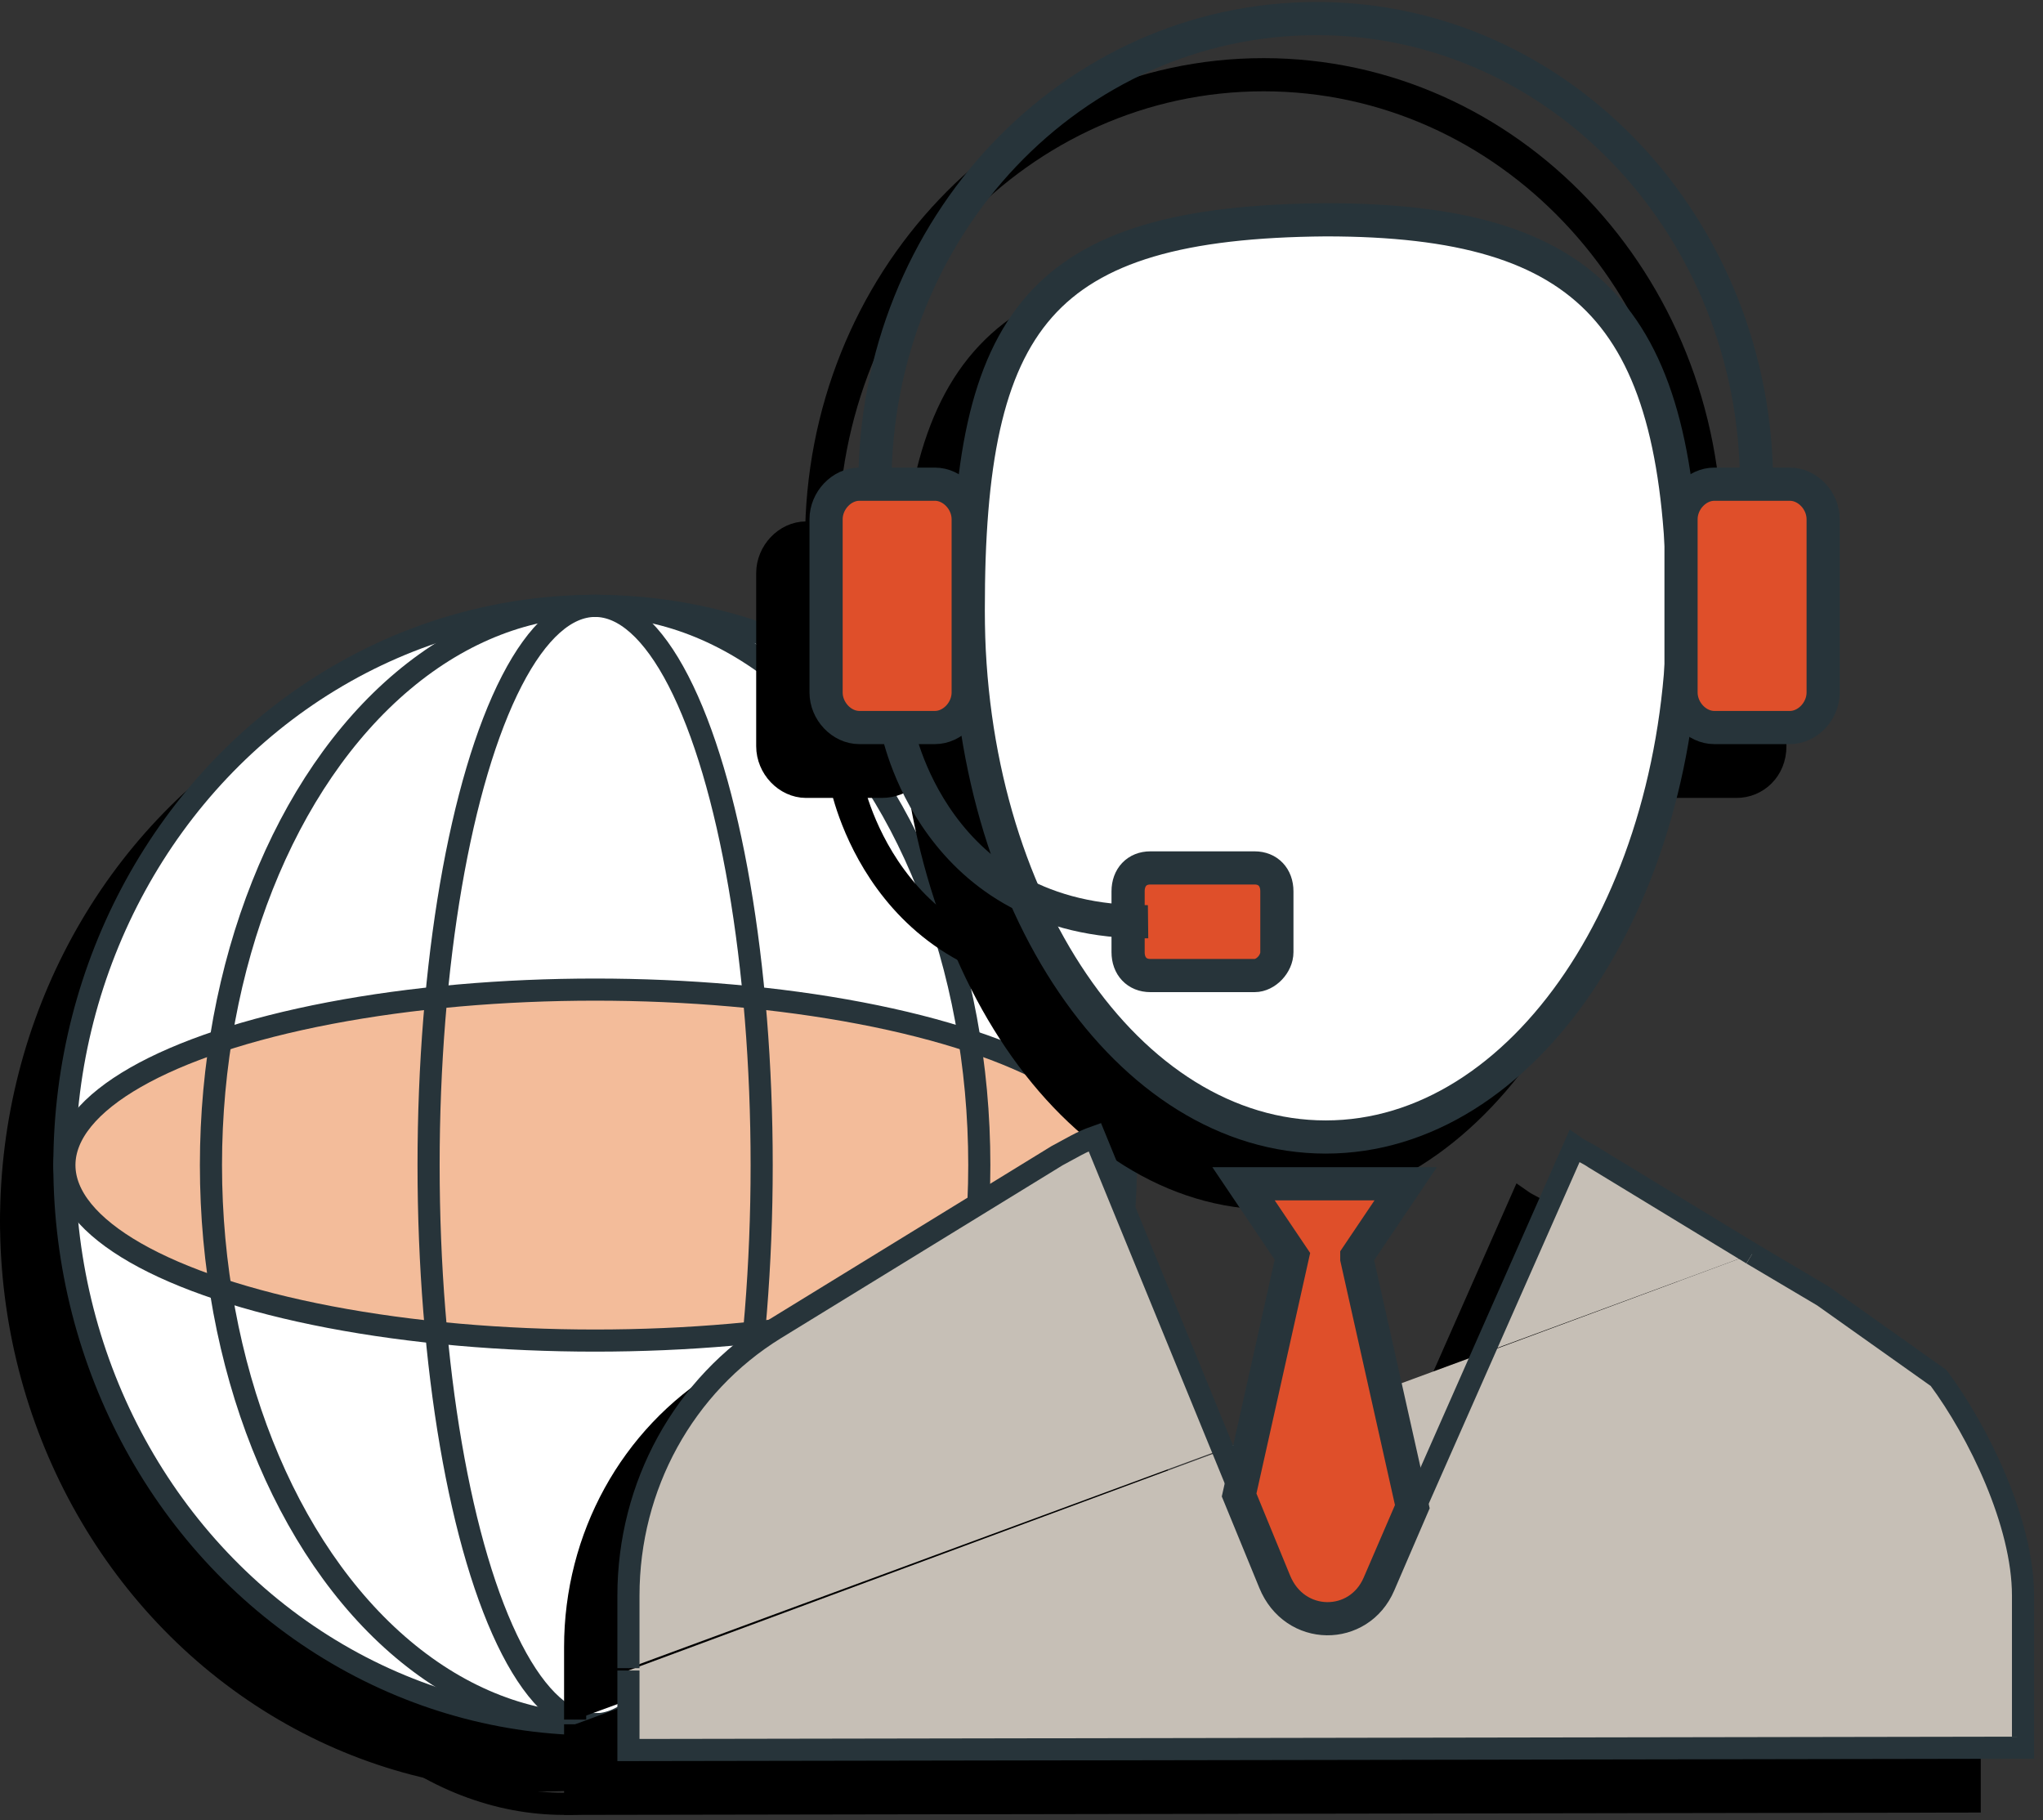 <?xml version="1.0" encoding="UTF-8" standalone="no"?>
<svg width="110px" height="98px" viewBox="0 0 110 98" version="1.1" xmlns="http://www.w3.org/2000/svg" xmlns:xlink="http://www.w3.org/1999/xlink" xmlns:sketch="http://www.bohemiancoding.com/sketch/ns">
    <rect x="0" y="0" width="110" height="98" fill="#333333" stroke="none"/>
    <!-- Generator: Sketch 3.3.3 (12081) - http://www.bohemiancoding.com/sketch -->
    <title>callcenter-agent</title>
    <desc>Created with Sketch.</desc>
    <defs></defs>
    <g id="Page-1" stroke="none" stroke-width="1" fill="none" fill-rule="evenodd" sketch:type="MSPage">
        <g id="callcenter-agent" sketch:type="MSLayerGroup" transform="translate(0, 1)">
            <g id="XMLID_4_" sketch:type="MSShapeGroup">
                <g id="XMLID_166_" transform="translate(0, 31.494)" stroke-width="1.191">
                    <g id="XMLID_13_">
                        <g id="Group" transform="translate(0, 2.519)" stroke="#000000">
                            <ellipse id="XMLID_112_" fill="#000000" cx="29.174" cy="30.738" rx="28.576" ry="30.108"></ellipse>
                            <ellipse id="XMLID_111_" fill="#000000" cx="29.174" cy="30.738" rx="28.576" ry="9.448"></ellipse>
                            <ellipse id="XMLID_110_" cx="30.37" cy="31.997" rx="20.685" ry="30.108"></ellipse>
                            <ellipse id="XMLID_109_" cx="29.174" cy="30.738" rx="8.967" ry="30.108"></ellipse>
                        </g>
                        <g id="Group" transform="translate(2.391, 0)" stroke="#27343A">
                            <ellipse id="XMLID_99_" fill="#FFFFFF" cx="29.652" cy="30.234" rx="28.576" ry="30.108"></ellipse>
                            <g id="XMLID_97_" transform="translate(0, 20.156)" fill="#F3BC9A">
                                <ellipse id="XMLID_98_" cx="29.652" cy="10.078" rx="28.576" ry="9.448"></ellipse>
                            </g>
                            <ellipse id="XMLID_96_" cx="29.652" cy="30.234" rx="20.685" ry="30.108"></ellipse>
                            <ellipse id="XMLID_94_" cx="29.652" cy="30.234" rx="8.967" ry="30.108"></ellipse>
                        </g>
                    </g>
                </g>
                <g id="XMLID_95_" transform="translate(29.891, 0)">
                    <g id="XMLID_5_">
                        <g id="XMLID_10_">
                            <g id="Group" transform="translate(0, 2.519)" stroke="#000000">
                                <path d="M57.87,32.249 C57.87,47.996 49.261,60.719 38.62,60.719 C27.978,60.719 19.37,47.996 19.37,32.375 C19.37,16.755 23.196,11.338 38.62,11.338 C53.087,11.338 57.87,16.503 57.87,32.249 L57.87,32.249 Z" id="XMLID_193_" stroke-width="1.786" fill="#000000"></path>
                                <path d="M1.076,89.316 L1.076,93.599 L76.163,93.473 L76.163,85.284 C76.163,81.379 73.772,76.466 71.62,73.569 L65.402,69.286 L61.576,67.018" id="XMLID_192_" stroke-width="1.191" fill="#000000"></path>
                                <path d="M61.576,66.892 L53.087,61.727 C52.728,61.475 52.37,61.349 52.011,61.097 L41.609,84.655 C40.533,87.174 37.065,87.174 35.989,84.529 L26.185,60.594 C25.467,60.845 24.87,61.223 24.152,61.601 L8.967,70.797 C4.065,73.821 1.076,79.238 1.076,85.158 L1.076,89.064" id="XMLID_191_" stroke-width="1.191" fill="#000000"></path>
                                <path d="M34.793,51.901 L29.174,51.901 C28.457,51.901 27.978,51.397 27.978,50.642 L27.978,47.366 C27.978,46.61 28.457,46.106 29.174,46.106 L34.793,46.106 C35.511,46.106 35.989,46.61 35.989,47.366 L35.989,50.642 C35.989,51.397 35.391,51.901 34.793,51.901 L34.793,51.901 Z" id="XMLID_190_" stroke-width="1.786" fill="#000000"></path>
                                <path d="M17.576,38.548 L13.511,38.548 C12.554,38.548 11.717,37.666 11.717,36.658 L11.717,27.336 C11.717,26.329 12.554,25.447 13.511,25.447 L17.576,25.447 C18.533,25.447 19.37,26.329 19.37,27.336 L19.37,36.658 C19.37,37.792 18.652,38.548 17.576,38.548 L17.576,38.548 Z" id="XMLID_189_" stroke-width="1.786" fill="#000000"></path>
                                <path d="M63.609,38.548 L59.543,38.548 C58.587,38.548 57.75,37.666 57.75,36.658 L57.75,27.336 C57.75,26.329 58.587,25.447 59.543,25.447 L63.609,25.447 C64.565,25.447 65.402,26.329 65.402,27.336 L65.402,36.658 C65.402,37.792 64.565,38.548 63.609,38.548 L63.609,38.548 Z" id="XMLID_188_" stroke-width="1.786" fill="#000000"></path>
                                <path d="M15.663,38.548 C15.663,38.548 17.576,49.13 29.174,49.004" id="XMLID_187_" stroke-width="1.786"></path>
                                <path d="M14.348,25.573 C14.348,11.716 24.989,0.504 38.141,0.504 C51.293,0.504 61.935,11.716 61.935,25.573" id="XMLID_186_" stroke-width="1.786"></path>
                            </g>
                            <g id="XMLID_149_" transform="translate(3.587, 0)" stroke="#27343A">
                                <path d="M57.152,31.745 C57.152,47.492 48.543,60.216 37.902,60.216 C27.261,60.216 18.652,47.618 18.652,31.871 C18.652,16.125 22.478,10.96 37.902,10.834 C52.25,10.834 57.033,16.125 57.152,31.745 L57.152,31.745 Z" id="XMLID_165_" stroke-width="1.786" fill="#FFFFFF"></path>
                                <path d="M0.359,88.938 L0.359,93.221 L75.446,93.095 L75.446,84.906 C75.446,81.001 73.054,76.088 70.902,73.191 L64.685,68.782 L60.859,66.514" id="XMLID_157_" stroke-width="1.191" fill="#C6BFB6"></path>
                                <path d="M60.859,66.514 L52.37,61.349 C52.011,61.097 51.652,60.971 51.293,60.719 L40.891,84.277 C39.815,86.796 36.348,86.796 35.272,84.151 L25.467,60.216 C24.75,60.468 24.152,60.845 23.435,61.223 L8.25,70.545 C3.348,73.569 0.359,78.986 0.359,84.906 L0.359,88.812" id="XMLID_155_" stroke-width="1.191" fill="#C6BFB6"></path>
                                <path d="M34.076,51.523 L28.457,51.523 C27.739,51.523 27.261,51.019 27.261,50.264 L27.261,46.988 C27.261,46.232 27.739,45.729 28.457,45.729 L34.076,45.729 C34.793,45.729 35.272,46.232 35.272,46.988 L35.272,50.264 C35.272,50.894 34.674,51.523 34.076,51.523 L34.076,51.523 Z" id="XMLID_154_" stroke-width="1.786" fill="#DF4F2A"></path>
                                <path d="M16.859,38.17 L12.793,38.17 C11.837,38.17 11,37.288 11,36.281 L11,26.958 C11,25.951 11.837,25.069 12.793,25.069 L16.859,25.069 C17.815,25.069 18.652,25.951 18.652,26.958 L18.652,36.281 C18.652,37.288 17.815,38.17 16.859,38.17 L16.859,38.17 Z" id="XMLID_153_" stroke-width="1.786" fill="#DF4F2A"></path>
                                <path d="M62.891,38.17 L58.826,38.17 C57.87,38.17 57.033,37.288 57.033,36.281 L57.033,26.958 C57.033,25.951 57.87,25.069 58.826,25.069 L62.891,25.069 C63.848,25.069 64.685,25.951 64.685,26.958 L64.685,36.281 C64.685,37.288 63.848,38.17 62.891,38.17 L62.891,38.17 Z" id="XMLID_152_" stroke-width="1.786" fill="#DF4F2A"></path>
                                <path d="M14.826,38.17 C14.826,38.17 16.739,48.752 28.337,48.626" id="XMLID_151_" stroke-width="1.786"></path>
                                <path d="M13.63,25.069 C13.63,11.212 24.272,0 37.424,0 C50.576,0 61.098,11.338 61.098,25.069" id="XMLID_150_" stroke-width="1.786"></path>
                            </g>
                        </g>
                        <path d="M44.359,84.277 L46.152,80.119 L43.163,66.766 L43.163,66.64 L45.793,62.735 L37.065,62.735 L39.696,66.64 L36.826,79.49 L38.739,84.151 C39.815,86.796 43.283,86.796 44.359,84.277 L44.359,84.277 Z" id="XMLID_36_" stroke="#27343A" stroke-width="1.786" fill="#DF4F2A"></path>
                    </g>
                </g>
            </g>
        </g>
    </g>
</svg>